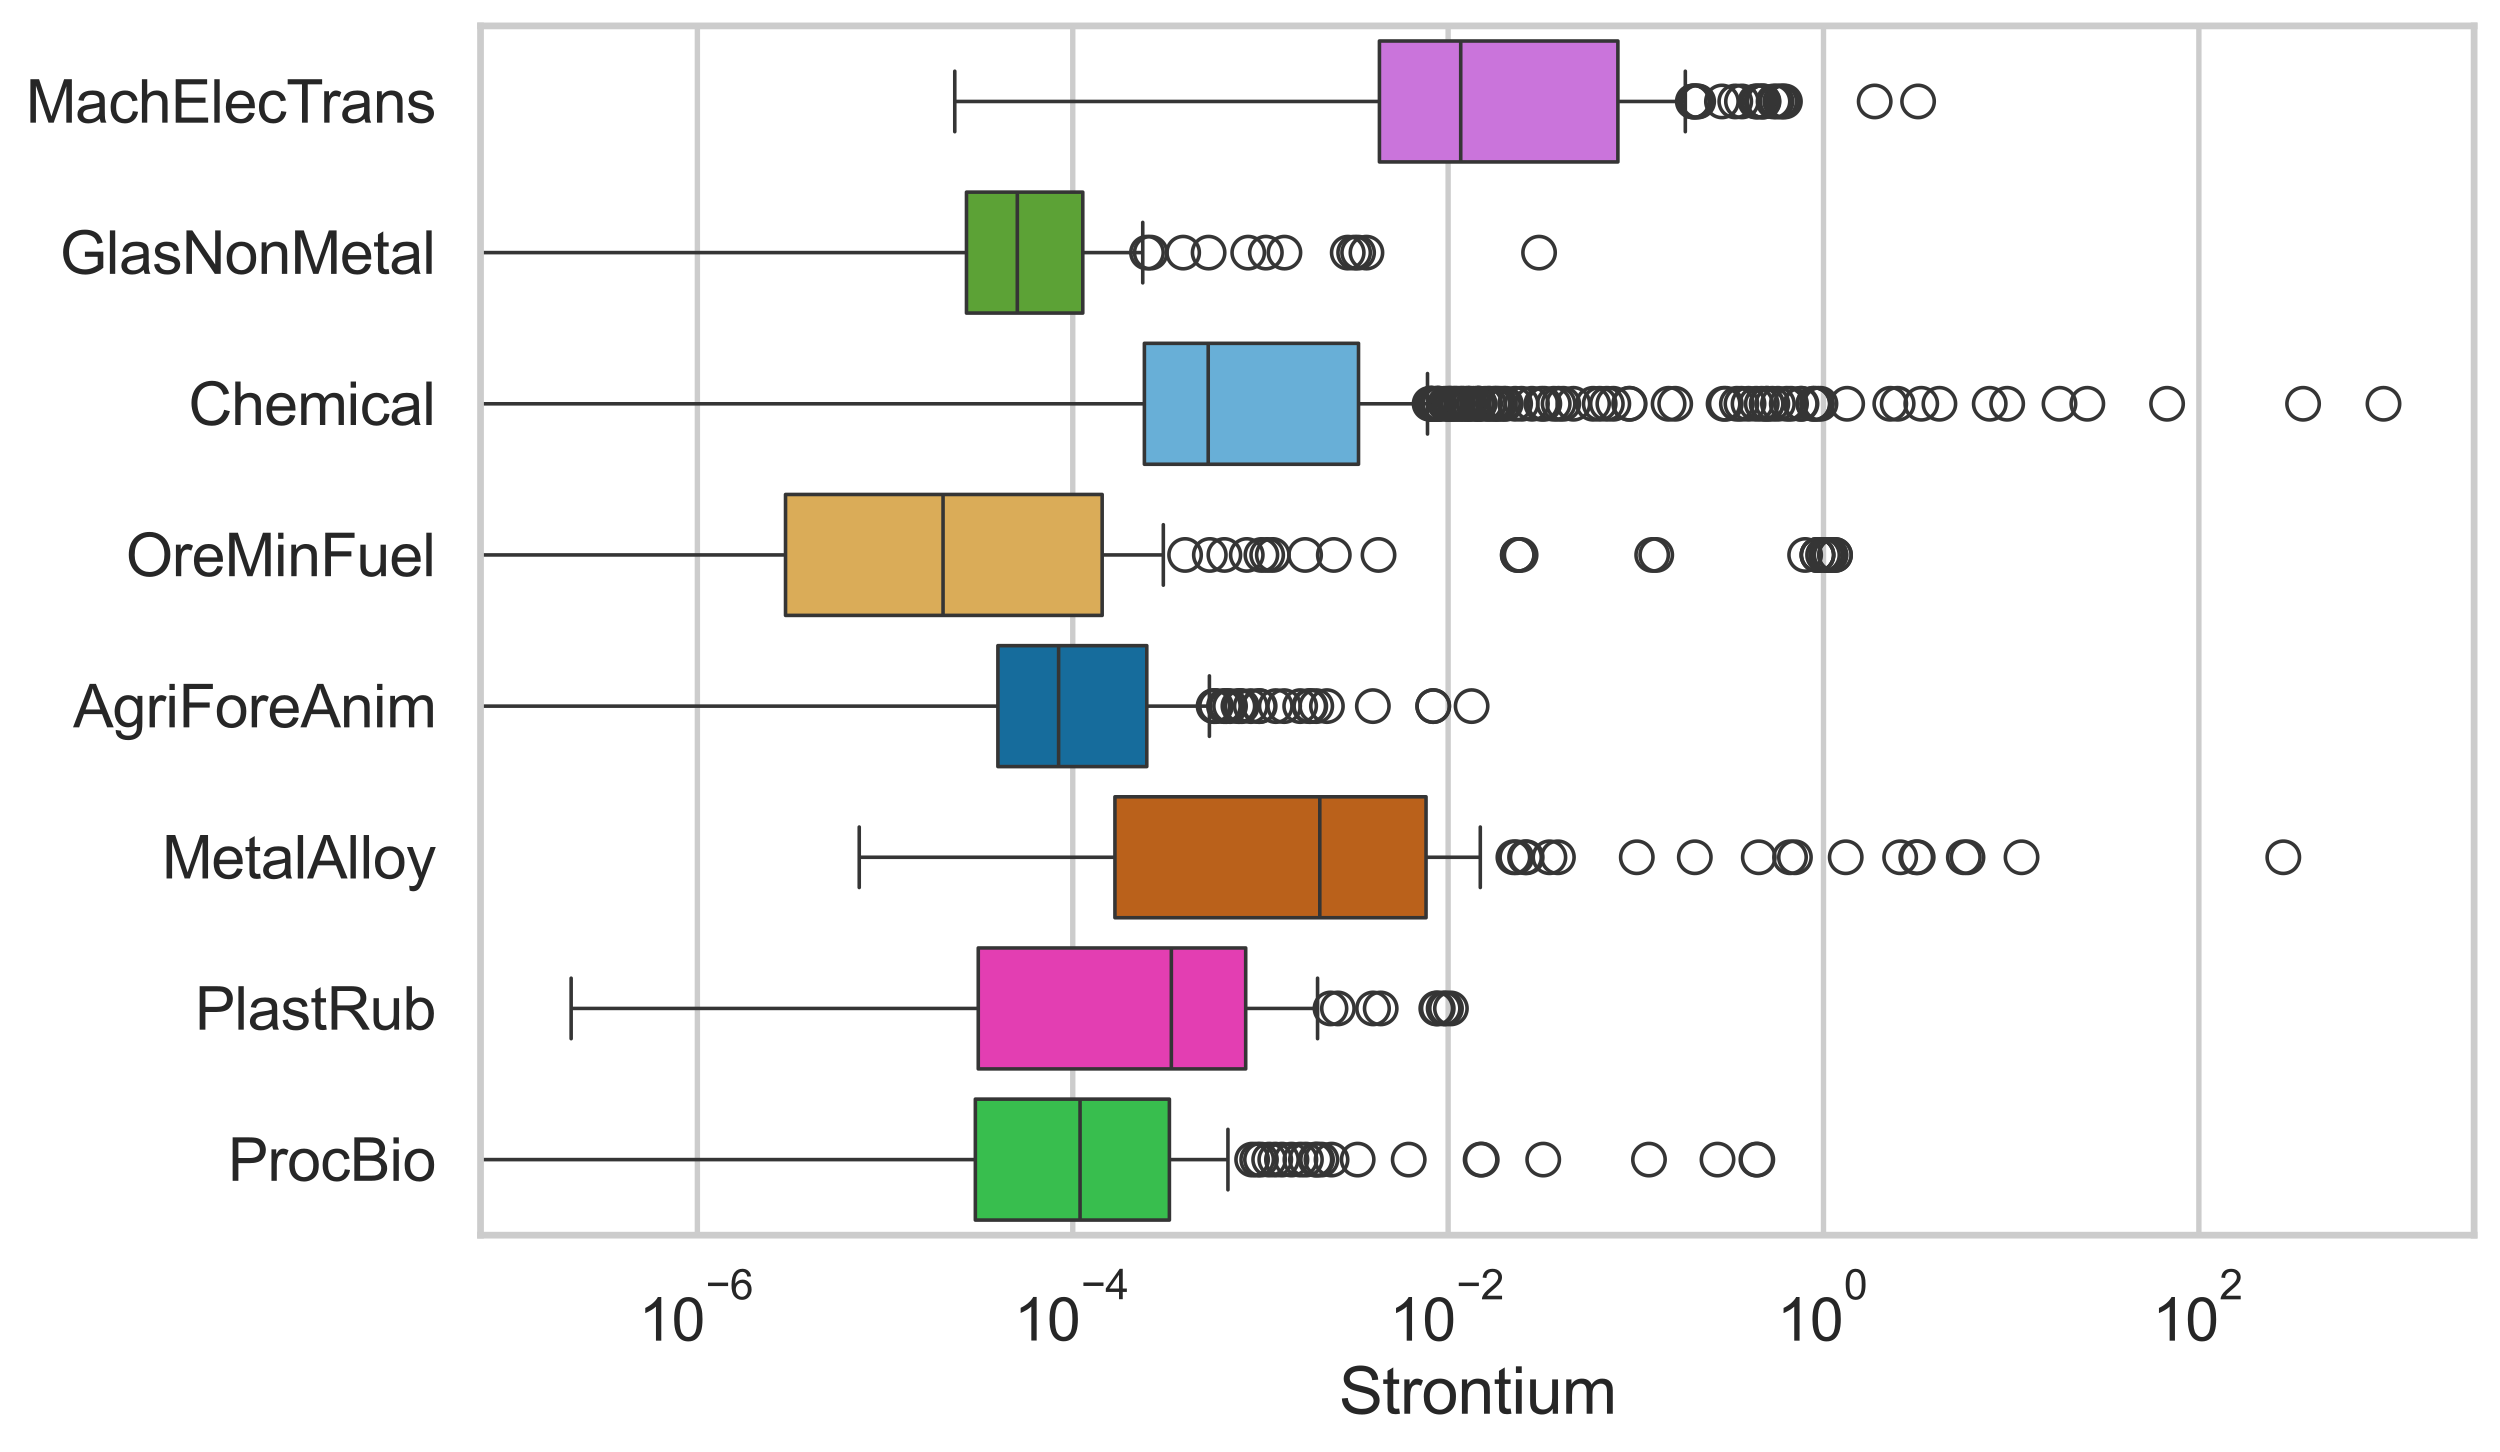 <?xml version="1.0" encoding="utf-8" standalone="no"?>
<!DOCTYPE svg PUBLIC "-//W3C//DTD SVG 1.1//EN"
  "http://www.w3.org/Graphics/SVG/1.1/DTD/svg11.dtd">
<svg xmlns:xlink="http://www.w3.org/1999/xlink" width="695.577pt" height="404.121pt" viewBox="0 0 695.577 404.121" xmlns="http://www.w3.org/2000/svg" version="1.1">
 <defs>
  <style type="text/css">*{stroke-linejoin: round; stroke-linecap: butt}</style>
 </defs>
 <g id="figure_1">
  <g id="patch_1">
   <path d="M 0 404.121 
L 695.577 404.121 
L 695.577 0 
L 0 0 
z
" style="fill: #ffffff"/>
  </g>
  <g id="axes_1">
   <g id="patch_2">
    <path d="M 133.697 343.665 
L 688.377 343.665 
L 688.377 7.2 
L 133.697 7.2 
z
" style="fill: #ffffff"/>
   </g>
   <g id="matplotlib.axis_1">
    <g id="xtick_1">
     <g id="line2d_1">
      <path d="M 194.031 343.665 
L 194.031 7.2 
" clip-path="url(#pd90ff9c5ee)" style="fill: none; stroke: #cccccc; stroke-width: 1.5; stroke-linecap: round"/>
     </g>
     <g id="text_1">
      <!-- $\mathdefault{10^{-6}}$ -->
      <g style="fill: #262626" transform="translate(177.696 373.18) scale(0.165 -0.165)">
       <defs>
        <path id="ArialMT-31" d="M 2384 0 
L 1822 0 
L 1822 3584 
Q 1619 3391 1289 3197 
Q 959 3003 697 2906 
L 697 3450 
Q 1169 3672 1522 3987 
Q 1875 4303 2022 4600 
L 2384 4600 
L 2384 0 
z
" transform="scale(0.016)"/>
        <path id="ArialMT-30" d="M 266 2259 
Q 266 3072 433 3567 
Q 600 4063 929 4331 
Q 1259 4600 1759 4600 
Q 2128 4600 2406 4451 
Q 2684 4303 2865 4023 
Q 3047 3744 3150 3342 
Q 3253 2941 3253 2259 
Q 3253 1453 3087 958 
Q 2922 463 2592 192 
Q 2263 -78 1759 -78 
Q 1097 -78 719 397 
Q 266 969 266 2259 
z
M 844 2259 
Q 844 1131 1108 757 
Q 1372 384 1759 384 
Q 2147 384 2411 759 
Q 2675 1134 2675 2259 
Q 2675 3391 2411 3762 
Q 2147 4134 1753 4134 
Q 1366 4134 1134 3806 
Q 844 3388 844 2259 
z
" transform="scale(0.016)"/>
        <path id="ArialMT-2212" d="M 3381 1997 
L 356 1997 
L 356 2522 
L 3381 2522 
L 3381 1997 
z
" transform="scale(0.016)"/>
        <path id="ArialMT-36" d="M 3184 3459 
L 2625 3416 
Q 2550 3747 2413 3897 
Q 2184 4138 1850 4138 
Q 1581 4138 1378 3988 
Q 1113 3794 959 3422 
Q 806 3050 800 2363 
Q 1003 2672 1297 2822 
Q 1591 2972 1913 2972 
Q 2475 2972 2870 2558 
Q 3266 2144 3266 1488 
Q 3266 1056 3080 686 
Q 2894 316 2569 119 
Q 2244 -78 1831 -78 
Q 1128 -78 684 439 
Q 241 956 241 2144 
Q 241 3472 731 4075 
Q 1159 4600 1884 4600 
Q 2425 4600 2770 4297 
Q 3116 3994 3184 3459 
z
M 888 1484 
Q 888 1194 1011 928 
Q 1134 663 1356 523 
Q 1578 384 1822 384 
Q 2178 384 2434 671 
Q 2691 959 2691 1453 
Q 2691 1928 2437 2201 
Q 2184 2475 1800 2475 
Q 1419 2475 1153 2201 
Q 888 1928 888 1484 
z
" transform="scale(0.016)"/>
       </defs>
       <use xlink:href="#ArialMT-31" transform="translate(0 0.994)"/>
       <use xlink:href="#ArialMT-30" transform="translate(55.615 0.994)"/>
       <use xlink:href="#ArialMT-2212" transform="translate(112.973 70.688) scale(0.7)"/>
       <use xlink:href="#ArialMT-36" transform="translate(153.852 70.688) scale(0.7)"/>
      </g>
     </g>
    </g>
    <g id="xtick_2">
     <g id="line2d_2">
      <path d="M 298.472 343.665 
L 298.472 7.2 
" clip-path="url(#pd90ff9c5ee)" style="fill: none; stroke: #cccccc; stroke-width: 1.5; stroke-linecap: round"/>
     </g>
     <g id="text_2">
      <!-- $\mathdefault{10^{-4}}$ -->
      <g style="fill: #262626" transform="translate(282.137 373.015) scale(0.165 -0.165)">
       <defs>
        <path id="ArialMT-34" d="M 2069 0 
L 2069 1097 
L 81 1097 
L 81 1613 
L 2172 4581 
L 2631 4581 
L 2631 1613 
L 3250 1613 
L 3250 1097 
L 2631 1097 
L 2631 0 
L 2069 0 
z
M 2069 1613 
L 2069 3678 
L 634 1613 
L 2069 1613 
z
" transform="scale(0.016)"/>
       </defs>
       <use xlink:href="#ArialMT-31" transform="translate(0 0.202)"/>
       <use xlink:href="#ArialMT-30" transform="translate(55.615 0.202)"/>
       <use xlink:href="#ArialMT-2212" transform="translate(112.973 69.895) scale(0.7)"/>
       <use xlink:href="#ArialMT-34" transform="translate(153.852 69.895) scale(0.7)"/>
      </g>
     </g>
    </g>
    <g id="xtick_3">
     <g id="line2d_3">
      <path d="M 402.914 343.665 
L 402.914 7.2 
" clip-path="url(#pd90ff9c5ee)" style="fill: none; stroke: #cccccc; stroke-width: 1.5; stroke-linecap: round"/>
     </g>
     <g id="text_3">
      <!-- $\mathdefault{10^{-2}}$ -->
      <g style="fill: #262626" transform="translate(386.579 373.18) scale(0.165 -0.165)">
       <defs>
        <path id="ArialMT-32" d="M 3222 541 
L 3222 0 
L 194 0 
Q 188 203 259 391 
Q 375 700 629 1000 
Q 884 1300 1366 1694 
Q 2113 2306 2375 2664 
Q 2638 3022 2638 3341 
Q 2638 3675 2398 3904 
Q 2159 4134 1775 4134 
Q 1369 4134 1125 3890 
Q 881 3647 878 3216 
L 300 3275 
Q 359 3922 746 4261 
Q 1134 4600 1788 4600 
Q 2447 4600 2831 4234 
Q 3216 3869 3216 3328 
Q 3216 3053 3103 2787 
Q 2991 2522 2730 2228 
Q 2469 1934 1863 1422 
Q 1356 997 1212 845 
Q 1069 694 975 541 
L 3222 541 
z
" transform="scale(0.016)"/>
       </defs>
       <use xlink:href="#ArialMT-31" transform="translate(0 0.994)"/>
       <use xlink:href="#ArialMT-30" transform="translate(55.615 0.994)"/>
       <use xlink:href="#ArialMT-2212" transform="translate(112.973 70.688) scale(0.7)"/>
       <use xlink:href="#ArialMT-32" transform="translate(153.852 70.688) scale(0.7)"/>
      </g>
     </g>
    </g>
    <g id="xtick_4">
     <g id="line2d_4">
      <path d="M 507.355 343.665 
L 507.355 7.2 
" clip-path="url(#pd90ff9c5ee)" style="fill: none; stroke: #cccccc; stroke-width: 1.5; stroke-linecap: round"/>
     </g>
     <g id="text_4">
      <!-- $\mathdefault{10^{0}}$ -->
      <g style="fill: #262626" transform="translate(494.402 373.18) scale(0.165 -0.165)">
       <use xlink:href="#ArialMT-31" transform="translate(0 0.994)"/>
       <use xlink:href="#ArialMT-30" transform="translate(55.615 0.994)"/>
       <use xlink:href="#ArialMT-30" transform="translate(112.973 70.688) scale(0.7)"/>
      </g>
     </g>
    </g>
    <g id="xtick_5">
     <g id="line2d_5">
      <path d="M 611.796 343.665 
L 611.796 7.2 
" clip-path="url(#pd90ff9c5ee)" style="fill: none; stroke: #cccccc; stroke-width: 1.5; stroke-linecap: round"/>
     </g>
     <g id="text_5">
      <!-- $\mathdefault{10^{2}}$ -->
      <g style="fill: #262626" transform="translate(598.844 373.18) scale(0.165 -0.165)">
       <use xlink:href="#ArialMT-31" transform="translate(0 0.994)"/>
       <use xlink:href="#ArialMT-30" transform="translate(55.615 0.994)"/>
       <use xlink:href="#ArialMT-32" transform="translate(112.973 70.688) scale(0.7)"/>
      </g>
     </g>
    </g>
    <g id="text_6">
     <!-- Strontium -->
     <g style="fill: #262626" transform="translate(372.525 393.344) scale(0.18 -0.18)">
      <defs>
       <path id="ArialMT-53" d="M 288 1472 
L 859 1522 
Q 900 1178 1048 958 
Q 1197 738 1509 602 
Q 1822 466 2213 466 
Q 2559 466 2825 569 
Q 3091 672 3220 851 
Q 3350 1031 3350 1244 
Q 3350 1459 3225 1620 
Q 3100 1781 2813 1891 
Q 2628 1963 1997 2114 
Q 1366 2266 1113 2400 
Q 784 2572 623 2826 
Q 463 3081 463 3397 
Q 463 3744 659 4045 
Q 856 4347 1234 4503 
Q 1613 4659 2075 4659 
Q 2584 4659 2973 4495 
Q 3363 4331 3572 4012 
Q 3781 3694 3797 3291 
L 3216 3247 
Q 3169 3681 2898 3903 
Q 2628 4125 2100 4125 
Q 1550 4125 1298 3923 
Q 1047 3722 1047 3438 
Q 1047 3191 1225 3031 
Q 1400 2872 2139 2705 
Q 2878 2538 3153 2413 
Q 3553 2228 3743 1945 
Q 3934 1663 3934 1294 
Q 3934 928 3725 604 
Q 3516 281 3123 101 
Q 2731 -78 2241 -78 
Q 1619 -78 1198 103 
Q 778 284 539 648 
Q 300 1013 288 1472 
z
" transform="scale(0.016)"/>
       <path id="ArialMT-74" d="M 1650 503 
L 1731 6 
Q 1494 -44 1306 -44 
Q 1000 -44 831 53 
Q 663 150 594 308 
Q 525 466 525 972 
L 525 2881 
L 113 2881 
L 113 3319 
L 525 3319 
L 525 4141 
L 1084 4478 
L 1084 3319 
L 1650 3319 
L 1650 2881 
L 1084 2881 
L 1084 941 
Q 1084 700 1114 631 
Q 1144 563 1211 522 
Q 1278 481 1403 481 
Q 1497 481 1650 503 
z
" transform="scale(0.016)"/>
       <path id="ArialMT-72" d="M 416 0 
L 416 3319 
L 922 3319 
L 922 2816 
Q 1116 3169 1280 3281 
Q 1444 3394 1641 3394 
Q 1925 3394 2219 3213 
L 2025 2691 
Q 1819 2813 1613 2813 
Q 1428 2813 1281 2702 
Q 1134 2591 1072 2394 
Q 978 2094 978 1738 
L 978 0 
L 416 0 
z
" transform="scale(0.016)"/>
       <path id="ArialMT-6f" d="M 213 1659 
Q 213 2581 725 3025 
Q 1153 3394 1769 3394 
Q 2453 3394 2887 2945 
Q 3322 2497 3322 1706 
Q 3322 1066 3130 698 
Q 2938 331 2570 128 
Q 2203 -75 1769 -75 
Q 1072 -75 642 372 
Q 213 819 213 1659 
z
M 791 1659 
Q 791 1022 1069 705 
Q 1347 388 1769 388 
Q 2188 388 2466 706 
Q 2744 1025 2744 1678 
Q 2744 2294 2464 2611 
Q 2184 2928 1769 2928 
Q 1347 2928 1069 2612 
Q 791 2297 791 1659 
z
" transform="scale(0.016)"/>
       <path id="ArialMT-6e" d="M 422 0 
L 422 3319 
L 928 3319 
L 928 2847 
Q 1294 3394 1984 3394 
Q 2284 3394 2536 3286 
Q 2788 3178 2913 3003 
Q 3038 2828 3088 2588 
Q 3119 2431 3119 2041 
L 3119 0 
L 2556 0 
L 2556 2019 
Q 2556 2363 2490 2533 
Q 2425 2703 2258 2804 
Q 2091 2906 1866 2906 
Q 1506 2906 1245 2678 
Q 984 2450 984 1813 
L 984 0 
L 422 0 
z
" transform="scale(0.016)"/>
       <path id="ArialMT-69" d="M 425 3934 
L 425 4581 
L 988 4581 
L 988 3934 
L 425 3934 
z
M 425 0 
L 425 3319 
L 988 3319 
L 988 0 
L 425 0 
z
" transform="scale(0.016)"/>
       <path id="ArialMT-75" d="M 2597 0 
L 2597 488 
Q 2209 -75 1544 -75 
Q 1250 -75 995 37 
Q 741 150 617 320 
Q 494 491 444 738 
Q 409 903 409 1263 
L 409 3319 
L 972 3319 
L 972 1478 
Q 972 1038 1006 884 
Q 1059 663 1231 536 
Q 1403 409 1656 409 
Q 1909 409 2131 539 
Q 2353 669 2445 892 
Q 2538 1116 2538 1541 
L 2538 3319 
L 3100 3319 
L 3100 0 
L 2597 0 
z
" transform="scale(0.016)"/>
       <path id="ArialMT-6d" d="M 422 0 
L 422 3319 
L 925 3319 
L 925 2853 
Q 1081 3097 1340 3245 
Q 1600 3394 1931 3394 
Q 2300 3394 2536 3241 
Q 2772 3088 2869 2813 
Q 3263 3394 3894 3394 
Q 4388 3394 4653 3120 
Q 4919 2847 4919 2278 
L 4919 0 
L 4359 0 
L 4359 2091 
Q 4359 2428 4304 2576 
Q 4250 2725 4106 2815 
Q 3963 2906 3769 2906 
Q 3419 2906 3187 2673 
Q 2956 2441 2956 1928 
L 2956 0 
L 2394 0 
L 2394 2156 
Q 2394 2531 2256 2718 
Q 2119 2906 1806 2906 
Q 1569 2906 1367 2781 
Q 1166 2656 1075 2415 
Q 984 2175 984 1722 
L 984 0 
L 422 0 
z
" transform="scale(0.016)"/>
      </defs>
      <use xlink:href="#ArialMT-53"/>
      <use xlink:href="#ArialMT-74" transform="translate(66.699 0)"/>
      <use xlink:href="#ArialMT-72" transform="translate(94.482 0)"/>
      <use xlink:href="#ArialMT-6f" transform="translate(127.783 0)"/>
      <use xlink:href="#ArialMT-6e" transform="translate(183.398 0)"/>
      <use xlink:href="#ArialMT-74" transform="translate(239.014 0)"/>
      <use xlink:href="#ArialMT-69" transform="translate(266.797 0)"/>
      <use xlink:href="#ArialMT-75" transform="translate(289.014 0)"/>
      <use xlink:href="#ArialMT-6d" transform="translate(344.629 0)"/>
     </g>
    </g>
   </g>
   <g id="matplotlib.axis_2">
    <g id="ytick_1">
     <g id="text_7">
      <!-- MachElecTrans -->
      <g style="fill: #262626" transform="translate(7.2 34.134) scale(0.165 -0.165)">
       <defs>
        <path id="ArialMT-4d" d="M 475 0 
L 475 4581 
L 1388 4581 
L 2472 1338 
Q 2622 884 2691 659 
Q 2769 909 2934 1394 
L 4031 4581 
L 4847 4581 
L 4847 0 
L 4263 0 
L 4263 3834 
L 2931 0 
L 2384 0 
L 1059 3900 
L 1059 0 
L 475 0 
z
" transform="scale(0.016)"/>
        <path id="ArialMT-61" d="M 2588 409 
Q 2275 144 1986 34 
Q 1697 -75 1366 -75 
Q 819 -75 525 192 
Q 231 459 231 875 
Q 231 1119 342 1320 
Q 453 1522 633 1644 
Q 813 1766 1038 1828 
Q 1203 1872 1538 1913 
Q 2219 1994 2541 2106 
Q 2544 2222 2544 2253 
Q 2544 2597 2384 2738 
Q 2169 2928 1744 2928 
Q 1347 2928 1158 2789 
Q 969 2650 878 2297 
L 328 2372 
Q 403 2725 575 2942 
Q 747 3159 1072 3276 
Q 1397 3394 1825 3394 
Q 2250 3394 2515 3294 
Q 2781 3194 2906 3042 
Q 3031 2891 3081 2659 
Q 3109 2516 3109 2141 
L 3109 1391 
Q 3109 606 3145 398 
Q 3181 191 3288 0 
L 2700 0 
Q 2613 175 2588 409 
z
M 2541 1666 
Q 2234 1541 1622 1453 
Q 1275 1403 1131 1340 
Q 988 1278 909 1158 
Q 831 1038 831 891 
Q 831 666 1001 516 
Q 1172 366 1500 366 
Q 1825 366 2078 508 
Q 2331 650 2450 897 
Q 2541 1088 2541 1459 
L 2541 1666 
z
" transform="scale(0.016)"/>
        <path id="ArialMT-63" d="M 2588 1216 
L 3141 1144 
Q 3050 572 2676 248 
Q 2303 -75 1759 -75 
Q 1078 -75 664 370 
Q 250 816 250 1647 
Q 250 2184 428 2587 
Q 606 2991 970 3192 
Q 1334 3394 1763 3394 
Q 2303 3394 2647 3120 
Q 2991 2847 3088 2344 
L 2541 2259 
Q 2463 2594 2264 2762 
Q 2066 2931 1784 2931 
Q 1359 2931 1093 2626 
Q 828 2322 828 1663 
Q 828 994 1084 691 
Q 1341 388 1753 388 
Q 2084 388 2306 591 
Q 2528 794 2588 1216 
z
" transform="scale(0.016)"/>
        <path id="ArialMT-68" d="M 422 0 
L 422 4581 
L 984 4581 
L 984 2938 
Q 1378 3394 1978 3394 
Q 2347 3394 2619 3248 
Q 2891 3103 3008 2847 
Q 3125 2591 3125 2103 
L 3125 0 
L 2563 0 
L 2563 2103 
Q 2563 2525 2380 2717 
Q 2197 2909 1863 2909 
Q 1613 2909 1392 2779 
Q 1172 2650 1078 2428 
Q 984 2206 984 1816 
L 984 0 
L 422 0 
z
" transform="scale(0.016)"/>
        <path id="ArialMT-45" d="M 506 0 
L 506 4581 
L 3819 4581 
L 3819 4041 
L 1113 4041 
L 1113 2638 
L 3647 2638 
L 3647 2100 
L 1113 2100 
L 1113 541 
L 3925 541 
L 3925 0 
L 506 0 
z
" transform="scale(0.016)"/>
        <path id="ArialMT-6c" d="M 409 0 
L 409 4581 
L 972 4581 
L 972 0 
L 409 0 
z
" transform="scale(0.016)"/>
        <path id="ArialMT-65" d="M 2694 1069 
L 3275 997 
Q 3138 488 2766 206 
Q 2394 -75 1816 -75 
Q 1088 -75 661 373 
Q 234 822 234 1631 
Q 234 2469 665 2931 
Q 1097 3394 1784 3394 
Q 2450 3394 2872 2941 
Q 3294 2488 3294 1666 
Q 3294 1616 3291 1516 
L 816 1516 
Q 847 969 1125 678 
Q 1403 388 1819 388 
Q 2128 388 2347 550 
Q 2566 713 2694 1069 
z
M 847 1978 
L 2700 1978 
Q 2663 2397 2488 2606 
Q 2219 2931 1791 2931 
Q 1403 2931 1139 2672 
Q 875 2413 847 1978 
z
" transform="scale(0.016)"/>
        <path id="ArialMT-54" d="M 1659 0 
L 1659 4041 
L 150 4041 
L 150 4581 
L 3781 4581 
L 3781 4041 
L 2266 4041 
L 2266 0 
L 1659 0 
z
" transform="scale(0.016)"/>
        <path id="ArialMT-73" d="M 197 991 
L 753 1078 
Q 800 744 1014 566 
Q 1228 388 1613 388 
Q 2000 388 2187 545 
Q 2375 703 2375 916 
Q 2375 1106 2209 1216 
Q 2094 1291 1634 1406 
Q 1016 1563 777 1677 
Q 538 1791 414 1992 
Q 291 2194 291 2438 
Q 291 2659 392 2848 
Q 494 3038 669 3163 
Q 800 3259 1026 3326 
Q 1253 3394 1513 3394 
Q 1903 3394 2198 3281 
Q 2494 3169 2634 2976 
Q 2775 2784 2828 2463 
L 2278 2388 
Q 2241 2644 2061 2787 
Q 1881 2931 1553 2931 
Q 1166 2931 1000 2803 
Q 834 2675 834 2503 
Q 834 2394 903 2306 
Q 972 2216 1119 2156 
Q 1203 2125 1616 2013 
Q 2213 1853 2448 1751 
Q 2684 1650 2818 1456 
Q 2953 1263 2953 975 
Q 2953 694 2789 445 
Q 2625 197 2315 61 
Q 2006 -75 1616 -75 
Q 969 -75 630 194 
Q 291 463 197 991 
z
" transform="scale(0.016)"/>
       </defs>
       <use xlink:href="#ArialMT-4d"/>
       <use xlink:href="#ArialMT-61" transform="translate(83.301 0)"/>
       <use xlink:href="#ArialMT-63" transform="translate(138.916 0)"/>
       <use xlink:href="#ArialMT-68" transform="translate(188.916 0)"/>
       <use xlink:href="#ArialMT-45" transform="translate(244.531 0)"/>
       <use xlink:href="#ArialMT-6c" transform="translate(311.23 0)"/>
       <use xlink:href="#ArialMT-65" transform="translate(333.447 0)"/>
       <use xlink:href="#ArialMT-63" transform="translate(389.062 0)"/>
       <use xlink:href="#ArialMT-54" transform="translate(439.062 0)"/>
       <use xlink:href="#ArialMT-72" transform="translate(496.396 0)"/>
       <use xlink:href="#ArialMT-61" transform="translate(529.697 0)"/>
       <use xlink:href="#ArialMT-6e" transform="translate(585.312 0)"/>
       <use xlink:href="#ArialMT-73" transform="translate(640.928 0)"/>
      </g>
     </g>
    </g>
    <g id="ytick_2">
     <g id="text_8">
      <!-- GlasNonMetal -->
      <g style="fill: #262626" transform="translate(16.659 76.192) scale(0.165 -0.165)">
       <defs>
        <path id="ArialMT-47" d="M 2638 1797 
L 2638 2334 
L 4578 2338 
L 4578 638 
Q 4131 281 3656 101 
Q 3181 -78 2681 -78 
Q 2006 -78 1454 211 
Q 903 500 622 1047 
Q 341 1594 341 2269 
Q 341 2938 620 3517 
Q 900 4097 1425 4378 
Q 1950 4659 2634 4659 
Q 3131 4659 3532 4498 
Q 3934 4338 4162 4050 
Q 4391 3763 4509 3300 
L 3963 3150 
Q 3859 3500 3706 3700 
Q 3553 3900 3268 4020 
Q 2984 4141 2638 4141 
Q 2222 4141 1919 4014 
Q 1616 3888 1430 3681 
Q 1244 3475 1141 3228 
Q 966 2803 966 2306 
Q 966 1694 1177 1281 
Q 1388 869 1791 669 
Q 2194 469 2647 469 
Q 3041 469 3416 620 
Q 3791 772 3984 944 
L 3984 1797 
L 2638 1797 
z
" transform="scale(0.016)"/>
        <path id="ArialMT-4e" d="M 488 0 
L 488 4581 
L 1109 4581 
L 3516 984 
L 3516 4581 
L 4097 4581 
L 4097 0 
L 3475 0 
L 1069 3600 
L 1069 0 
L 488 0 
z
" transform="scale(0.016)"/>
       </defs>
       <use xlink:href="#ArialMT-47"/>
       <use xlink:href="#ArialMT-6c" transform="translate(77.783 0)"/>
       <use xlink:href="#ArialMT-61" transform="translate(100 0)"/>
       <use xlink:href="#ArialMT-73" transform="translate(155.615 0)"/>
       <use xlink:href="#ArialMT-4e" transform="translate(205.615 0)"/>
       <use xlink:href="#ArialMT-6f" transform="translate(277.832 0)"/>
       <use xlink:href="#ArialMT-6e" transform="translate(333.447 0)"/>
       <use xlink:href="#ArialMT-4d" transform="translate(389.062 0)"/>
       <use xlink:href="#ArialMT-65" transform="translate(472.363 0)"/>
       <use xlink:href="#ArialMT-74" transform="translate(527.979 0)"/>
       <use xlink:href="#ArialMT-61" transform="translate(555.762 0)"/>
       <use xlink:href="#ArialMT-6c" transform="translate(611.377 0)"/>
      </g>
     </g>
    </g>
    <g id="ytick_3">
     <g id="text_9">
      <!-- Chemical -->
      <g style="fill: #262626" transform="translate(52.428 118.25) scale(0.165 -0.165)">
       <defs>
        <path id="ArialMT-43" d="M 3763 1606 
L 4369 1453 
Q 4178 706 3683 314 
Q 3188 -78 2472 -78 
Q 1731 -78 1267 223 
Q 803 525 561 1097 
Q 319 1669 319 2325 
Q 319 3041 592 3573 
Q 866 4106 1370 4382 
Q 1875 4659 2481 4659 
Q 3169 4659 3637 4309 
Q 4106 3959 4291 3325 
L 3694 3184 
Q 3534 3684 3231 3912 
Q 2928 4141 2469 4141 
Q 1941 4141 1586 3887 
Q 1231 3634 1087 3207 
Q 944 2781 944 2328 
Q 944 1744 1114 1308 
Q 1284 872 1643 656 
Q 2003 441 2422 441 
Q 2931 441 3284 734 
Q 3638 1028 3763 1606 
z
" transform="scale(0.016)"/>
       </defs>
       <use xlink:href="#ArialMT-43"/>
       <use xlink:href="#ArialMT-68" transform="translate(72.217 0)"/>
       <use xlink:href="#ArialMT-65" transform="translate(127.832 0)"/>
       <use xlink:href="#ArialMT-6d" transform="translate(183.447 0)"/>
       <use xlink:href="#ArialMT-69" transform="translate(266.748 0)"/>
       <use xlink:href="#ArialMT-63" transform="translate(288.965 0)"/>
       <use xlink:href="#ArialMT-61" transform="translate(338.965 0)"/>
       <use xlink:href="#ArialMT-6c" transform="translate(394.58 0)"/>
      </g>
     </g>
    </g>
    <g id="ytick_4">
     <g id="text_10">
      <!-- OreMinFuel -->
      <g style="fill: #262626" transform="translate(35.013 160.308) scale(0.165 -0.165)">
       <defs>
        <path id="ArialMT-4f" d="M 309 2231 
Q 309 3372 921 4017 
Q 1534 4663 2503 4663 
Q 3138 4663 3647 4359 
Q 4156 4056 4423 3514 
Q 4691 2972 4691 2284 
Q 4691 1588 4409 1038 
Q 4128 488 3612 205 
Q 3097 -78 2500 -78 
Q 1853 -78 1343 234 
Q 834 547 571 1087 
Q 309 1628 309 2231 
z
M 934 2222 
Q 934 1394 1379 917 
Q 1825 441 2497 441 
Q 3181 441 3623 922 
Q 4066 1403 4066 2288 
Q 4066 2847 3877 3264 
Q 3688 3681 3323 3911 
Q 2959 4141 2506 4141 
Q 1863 4141 1398 3698 
Q 934 3256 934 2222 
z
" transform="scale(0.016)"/>
        <path id="ArialMT-46" d="M 525 0 
L 525 4581 
L 3616 4581 
L 3616 4041 
L 1131 4041 
L 1131 2622 
L 3281 2622 
L 3281 2081 
L 1131 2081 
L 1131 0 
L 525 0 
z
" transform="scale(0.016)"/>
       </defs>
       <use xlink:href="#ArialMT-4f"/>
       <use xlink:href="#ArialMT-72" transform="translate(77.783 0)"/>
       <use xlink:href="#ArialMT-65" transform="translate(111.084 0)"/>
       <use xlink:href="#ArialMT-4d" transform="translate(166.699 0)"/>
       <use xlink:href="#ArialMT-69" transform="translate(250 0)"/>
       <use xlink:href="#ArialMT-6e" transform="translate(272.217 0)"/>
       <use xlink:href="#ArialMT-46" transform="translate(327.832 0)"/>
       <use xlink:href="#ArialMT-75" transform="translate(388.916 0)"/>
       <use xlink:href="#ArialMT-65" transform="translate(444.531 0)"/>
       <use xlink:href="#ArialMT-6c" transform="translate(500.146 0)"/>
      </g>
     </g>
    </g>
    <g id="ytick_5">
     <g id="text_11">
      <!-- AgriForeAnim -->
      <g style="fill: #262626" transform="translate(20.341 202.366) scale(0.165 -0.165)">
       <defs>
        <path id="ArialMT-41" d="M -9 0 
L 1750 4581 
L 2403 4581 
L 4278 0 
L 3588 0 
L 3053 1388 
L 1138 1388 
L 634 0 
L -9 0 
z
M 1313 1881 
L 2866 1881 
L 2388 3150 
Q 2169 3728 2063 4100 
Q 1975 3659 1816 3225 
L 1313 1881 
z
" transform="scale(0.016)"/>
        <path id="ArialMT-67" d="M 319 -275 
L 866 -356 
Q 900 -609 1056 -725 
Q 1266 -881 1628 -881 
Q 2019 -881 2231 -725 
Q 2444 -569 2519 -288 
Q 2563 -116 2559 434 
Q 2191 0 1641 0 
Q 956 0 581 494 
Q 206 988 206 1678 
Q 206 2153 378 2554 
Q 550 2956 876 3175 
Q 1203 3394 1644 3394 
Q 2231 3394 2613 2919 
L 2613 3319 
L 3131 3319 
L 3131 450 
Q 3131 -325 2973 -648 
Q 2816 -972 2473 -1159 
Q 2131 -1347 1631 -1347 
Q 1038 -1347 672 -1080 
Q 306 -813 319 -275 
z
M 784 1719 
Q 784 1066 1043 766 
Q 1303 466 1694 466 
Q 2081 466 2343 764 
Q 2606 1063 2606 1700 
Q 2606 2309 2336 2618 
Q 2066 2928 1684 2928 
Q 1309 2928 1046 2623 
Q 784 2319 784 1719 
z
" transform="scale(0.016)"/>
       </defs>
       <use xlink:href="#ArialMT-41"/>
       <use xlink:href="#ArialMT-67" transform="translate(66.699 0)"/>
       <use xlink:href="#ArialMT-72" transform="translate(122.314 0)"/>
       <use xlink:href="#ArialMT-69" transform="translate(155.615 0)"/>
       <use xlink:href="#ArialMT-46" transform="translate(177.832 0)"/>
       <use xlink:href="#ArialMT-6f" transform="translate(238.916 0)"/>
       <use xlink:href="#ArialMT-72" transform="translate(294.531 0)"/>
       <use xlink:href="#ArialMT-65" transform="translate(327.832 0)"/>
       <use xlink:href="#ArialMT-41" transform="translate(383.447 0)"/>
       <use xlink:href="#ArialMT-6e" transform="translate(450.146 0)"/>
       <use xlink:href="#ArialMT-69" transform="translate(505.762 0)"/>
       <use xlink:href="#ArialMT-6d" transform="translate(527.979 0)"/>
      </g>
     </g>
    </g>
    <g id="ytick_6">
     <g id="text_12">
      <!-- MetalAlloy -->
      <g style="fill: #262626" transform="translate(45.088 244.425) scale(0.165 -0.165)">
       <defs>
        <path id="ArialMT-79" d="M 397 -1278 
L 334 -750 
Q 519 -800 656 -800 
Q 844 -800 956 -737 
Q 1069 -675 1141 -563 
Q 1194 -478 1313 -144 
Q 1328 -97 1363 -6 
L 103 3319 
L 709 3319 
L 1400 1397 
Q 1534 1031 1641 628 
Q 1738 1016 1872 1384 
L 2581 3319 
L 3144 3319 
L 1881 -56 
Q 1678 -603 1566 -809 
Q 1416 -1088 1222 -1217 
Q 1028 -1347 759 -1347 
Q 597 -1347 397 -1278 
z
" transform="scale(0.016)"/>
       </defs>
       <use xlink:href="#ArialMT-4d"/>
       <use xlink:href="#ArialMT-65" transform="translate(83.301 0)"/>
       <use xlink:href="#ArialMT-74" transform="translate(138.916 0)"/>
       <use xlink:href="#ArialMT-61" transform="translate(166.699 0)"/>
       <use xlink:href="#ArialMT-6c" transform="translate(222.314 0)"/>
       <use xlink:href="#ArialMT-41" transform="translate(244.531 0)"/>
       <use xlink:href="#ArialMT-6c" transform="translate(311.23 0)"/>
       <use xlink:href="#ArialMT-6c" transform="translate(333.447 0)"/>
       <use xlink:href="#ArialMT-6f" transform="translate(355.664 0)"/>
       <use xlink:href="#ArialMT-79" transform="translate(411.279 0)"/>
      </g>
     </g>
    </g>
    <g id="ytick_7">
     <g id="text_13">
      <!-- PlastRub -->
      <g style="fill: #262626" transform="translate(54.248 286.483) scale(0.165 -0.165)">
       <defs>
        <path id="ArialMT-50" d="M 494 0 
L 494 4581 
L 2222 4581 
Q 2678 4581 2919 4538 
Q 3256 4481 3484 4323 
Q 3713 4166 3852 3881 
Q 3991 3597 3991 3256 
Q 3991 2672 3619 2267 
Q 3247 1863 2275 1863 
L 1100 1863 
L 1100 0 
L 494 0 
z
M 1100 2403 
L 2284 2403 
Q 2872 2403 3119 2622 
Q 3366 2841 3366 3238 
Q 3366 3525 3220 3729 
Q 3075 3934 2838 4000 
Q 2684 4041 2272 4041 
L 1100 4041 
L 1100 2403 
z
" transform="scale(0.016)"/>
        <path id="ArialMT-52" d="M 503 0 
L 503 4581 
L 2534 4581 
Q 3147 4581 3465 4457 
Q 3784 4334 3975 4021 
Q 4166 3709 4166 3331 
Q 4166 2844 3850 2509 
Q 3534 2175 2875 2084 
Q 3116 1969 3241 1856 
Q 3506 1613 3744 1247 
L 4541 0 
L 3778 0 
L 3172 953 
Q 2906 1366 2734 1584 
Q 2563 1803 2427 1890 
Q 2291 1978 2150 2013 
Q 2047 2034 1813 2034 
L 1109 2034 
L 1109 0 
L 503 0 
z
M 1109 2559 
L 2413 2559 
Q 2828 2559 3062 2645 
Q 3297 2731 3419 2920 
Q 3541 3109 3541 3331 
Q 3541 3656 3305 3865 
Q 3069 4075 2559 4075 
L 1109 4075 
L 1109 2559 
z
" transform="scale(0.016)"/>
        <path id="ArialMT-62" d="M 941 0 
L 419 0 
L 419 4581 
L 981 4581 
L 981 2947 
Q 1338 3394 1891 3394 
Q 2197 3394 2470 3270 
Q 2744 3147 2920 2923 
Q 3097 2700 3197 2384 
Q 3297 2069 3297 1709 
Q 3297 856 2875 390 
Q 2453 -75 1863 -75 
Q 1275 -75 941 416 
L 941 0 
z
M 934 1684 
Q 934 1088 1097 822 
Q 1363 388 1816 388 
Q 2184 388 2453 708 
Q 2722 1028 2722 1663 
Q 2722 2313 2464 2622 
Q 2206 2931 1841 2931 
Q 1472 2931 1203 2611 
Q 934 2291 934 1684 
z
" transform="scale(0.016)"/>
       </defs>
       <use xlink:href="#ArialMT-50"/>
       <use xlink:href="#ArialMT-6c" transform="translate(66.699 0)"/>
       <use xlink:href="#ArialMT-61" transform="translate(88.916 0)"/>
       <use xlink:href="#ArialMT-73" transform="translate(144.531 0)"/>
       <use xlink:href="#ArialMT-74" transform="translate(194.531 0)"/>
       <use xlink:href="#ArialMT-52" transform="translate(222.314 0)"/>
       <use xlink:href="#ArialMT-75" transform="translate(294.531 0)"/>
       <use xlink:href="#ArialMT-62" transform="translate(350.146 0)"/>
      </g>
     </g>
    </g>
    <g id="ytick_8">
     <g id="text_14">
      <!-- ProcBio -->
      <g style="fill: #262626" transform="translate(63.424 328.541) scale(0.165 -0.165)">
       <defs>
        <path id="ArialMT-42" d="M 469 0 
L 469 4581 
L 2188 4581 
Q 2713 4581 3030 4442 
Q 3347 4303 3526 4014 
Q 3706 3725 3706 3409 
Q 3706 3116 3547 2856 
Q 3388 2597 3066 2438 
Q 3481 2316 3704 2022 
Q 3928 1728 3928 1328 
Q 3928 1006 3792 729 
Q 3656 453 3456 303 
Q 3256 153 2954 76 
Q 2653 0 2216 0 
L 469 0 
z
M 1075 2656 
L 2066 2656 
Q 2469 2656 2644 2709 
Q 2875 2778 2992 2937 
Q 3109 3097 3109 3338 
Q 3109 3566 3000 3739 
Q 2891 3913 2687 3977 
Q 2484 4041 1991 4041 
L 1075 4041 
L 1075 2656 
z
M 1075 541 
L 2216 541 
Q 2509 541 2628 563 
Q 2838 600 2978 687 
Q 3119 775 3209 942 
Q 3300 1109 3300 1328 
Q 3300 1584 3169 1773 
Q 3038 1963 2805 2039 
Q 2572 2116 2134 2116 
L 1075 2116 
L 1075 541 
z
" transform="scale(0.016)"/>
       </defs>
       <use xlink:href="#ArialMT-50"/>
       <use xlink:href="#ArialMT-72" transform="translate(66.699 0)"/>
       <use xlink:href="#ArialMT-6f" transform="translate(100 0)"/>
       <use xlink:href="#ArialMT-63" transform="translate(155.615 0)"/>
       <use xlink:href="#ArialMT-42" transform="translate(205.615 0)"/>
       <use xlink:href="#ArialMT-69" transform="translate(272.314 0)"/>
       <use xlink:href="#ArialMT-6f" transform="translate(294.531 0)"/>
      </g>
     </g>
    </g>
   </g>
   <g id="patch_3">
    <path d="M 383.799 11.406 
L 383.799 45.052 
L 450.146 45.052 
L 450.146 11.406 
L 383.799 11.406 
z
" clip-path="url(#pd90ff9c5ee)" style="fill: #ca74db; stroke: #353535; stroke-linejoin: miter"/>
   </g>
   <g id="line2d_6">
    <path d="M 383.799 28.229 
L 265.647 28.229 
" clip-path="url(#pd90ff9c5ee)" style="fill: none; stroke: #353535"/>
   </g>
   <g id="line2d_7">
    <path d="M 450.146 28.229 
L 468.908 28.229 
" clip-path="url(#pd90ff9c5ee)" style="fill: none; stroke: #353535"/>
   </g>
   <g id="line2d_8">
    <path d="M 265.647 19.817 
L 265.647 36.641 
" clip-path="url(#pd90ff9c5ee)" style="fill: none; stroke: #353535; stroke-linecap: round"/>
   </g>
   <g id="line2d_9">
    <path d="M 468.908 19.817 
L 468.908 36.641 
" clip-path="url(#pd90ff9c5ee)" style="fill: none; stroke: #353535; stroke-linecap: round"/>
   </g>
   <g id="line2d_10">
    <defs>
     <path id="m99a11631f3" d="M 0 4.5 
C 1.193 4.5 2.338 4.026 3.182 3.182 
C 4.026 2.338 4.5 1.193 4.5 0 
C 4.5 -1.193 4.026 -2.338 3.182 -3.182 
C 2.338 -4.026 1.193 -4.5 0 -4.5 
C -1.193 -4.5 -2.338 -4.026 -3.182 -3.182 
C -4.026 -2.338 -4.5 -1.193 -4.5 0 
C -4.5 1.193 -4.026 2.338 -3.182 3.182 
C -2.338 4.026 -1.193 4.5 0 4.5 
z
" style="stroke: #353535"/>
    </defs>
    <g clip-path="url(#pd90ff9c5ee)">
     <use xlink:href="#m99a11631f3" x="493.464" y="28.229" style="fill-opacity: 0; stroke: #353535"/>
     <use xlink:href="#m99a11631f3" x="489.306" y="28.229" style="fill-opacity: 0; stroke: #353535"/>
     <use xlink:href="#m99a11631f3" x="495.327" y="28.229" style="fill-opacity: 0; stroke: #353535"/>
     <use xlink:href="#m99a11631f3" x="496.622" y="28.229" style="fill-opacity: 0; stroke: #353535"/>
     <use xlink:href="#m99a11631f3" x="482.804" y="28.229" style="fill-opacity: 0; stroke: #353535"/>
     <use xlink:href="#m99a11631f3" x="488.433" y="28.229" style="fill-opacity: 0; stroke: #353535"/>
     <use xlink:href="#m99a11631f3" x="490.676" y="28.229" style="fill-opacity: 0; stroke: #353535"/>
     <use xlink:href="#m99a11631f3" x="472.181" y="28.229" style="fill-opacity: 0; stroke: #353535"/>
     <use xlink:href="#m99a11631f3" x="496.062" y="28.229" style="fill-opacity: 0; stroke: #353535"/>
     <use xlink:href="#m99a11631f3" x="471.244" y="28.229" style="fill-opacity: 0; stroke: #353535"/>
     <use xlink:href="#m99a11631f3" x="484.66" y="28.229" style="fill-opacity: 0; stroke: #353535"/>
     <use xlink:href="#m99a11631f3" x="490.123" y="28.229" style="fill-opacity: 0; stroke: #353535"/>
     <use xlink:href="#m99a11631f3" x="533.67" y="28.229" style="fill-opacity: 0; stroke: #353535"/>
     <use xlink:href="#m99a11631f3" x="494.304" y="28.229" style="fill-opacity: 0; stroke: #353535"/>
     <use xlink:href="#m99a11631f3" x="479.094" y="28.229" style="fill-opacity: 0; stroke: #353535"/>
     <use xlink:href="#m99a11631f3" x="490.577" y="28.229" style="fill-opacity: 0; stroke: #353535"/>
     <use xlink:href="#m99a11631f3" x="471.236" y="28.229" style="fill-opacity: 0; stroke: #353535"/>
     <use xlink:href="#m99a11631f3" x="521.597" y="28.229" style="fill-opacity: 0; stroke: #353535"/>
     <use xlink:href="#m99a11631f3" x="488.77" y="28.229" style="fill-opacity: 0; stroke: #353535"/>
     <use xlink:href="#m99a11631f3" x="471.672" y="28.229" style="fill-opacity: 0; stroke: #353535"/>
     <use xlink:href="#m99a11631f3" x="470.99" y="28.229" style="fill-opacity: 0; stroke: #353535"/>
     <use xlink:href="#m99a11631f3" x="472.484" y="28.229" style="fill-opacity: 0; stroke: #353535"/>
    </g>
   </g>
   <g id="patch_4">
    <path d="M 268.905 53.464 
L 268.905 87.11 
L 301.263 87.11 
L 301.263 53.464 
L 268.905 53.464 
z
" clip-path="url(#pd90ff9c5ee)" style="fill: #5ca236; stroke: #353535; stroke-linejoin: miter"/>
   </g>
   <g id="line2d_11">
    <path d="M 268.905 70.287 
L -1 70.287 
" clip-path="url(#pd90ff9c5ee)" style="fill: none; stroke: #353535"/>
   </g>
   <g id="line2d_12">
    <path d="M 301.263 70.287 
L 317.946 70.287 
" clip-path="url(#pd90ff9c5ee)" style="fill: none; stroke: #353535"/>
   </g>
   <g id="line2d_13">
    <path clip-path="url(#pd90ff9c5ee)" style="fill: none; stroke: #353535; stroke-linecap: round"/>
   </g>
   <g id="line2d_14">
    <path d="M 317.946 61.875 
L 317.946 78.699 
" clip-path="url(#pd90ff9c5ee)" style="fill: none; stroke: #353535; stroke-linecap: round"/>
   </g>
   <g id="line2d_15">
    <g clip-path="url(#pd90ff9c5ee)">
     <use xlink:href="#m99a11631f3" x="428.216" y="70.287" style="fill-opacity: 0; stroke: #353535"/>
     <use xlink:href="#m99a11631f3" x="320.154" y="70.287" style="fill-opacity: 0; stroke: #353535"/>
     <use xlink:href="#m99a11631f3" x="352.201" y="70.287" style="fill-opacity: 0; stroke: #353535"/>
     <use xlink:href="#m99a11631f3" x="319.13" y="70.287" style="fill-opacity: 0; stroke: #353535"/>
     <use xlink:href="#m99a11631f3" x="376.763" y="70.287" style="fill-opacity: 0; stroke: #353535"/>
     <use xlink:href="#m99a11631f3" x="347.293" y="70.287" style="fill-opacity: 0; stroke: #353535"/>
     <use xlink:href="#m99a11631f3" x="377.869" y="70.287" style="fill-opacity: 0; stroke: #353535"/>
     <use xlink:href="#m99a11631f3" x="374.98" y="70.287" style="fill-opacity: 0; stroke: #353535"/>
     <use xlink:href="#m99a11631f3" x="380.189" y="70.287" style="fill-opacity: 0; stroke: #353535"/>
     <use xlink:href="#m99a11631f3" x="329.197" y="70.287" style="fill-opacity: 0; stroke: #353535"/>
     <use xlink:href="#m99a11631f3" x="336.274" y="70.287" style="fill-opacity: 0; stroke: #353535"/>
     <use xlink:href="#m99a11631f3" x="357.372" y="70.287" style="fill-opacity: 0; stroke: #353535"/>
    </g>
   </g>
   <g id="patch_5">
    <path d="M 318.403 95.522 
L 318.403 129.168 
L 377.981 129.168 
L 377.981 95.522 
L 318.403 95.522 
z
" clip-path="url(#pd90ff9c5ee)" style="fill: #68afd7; stroke: #353535; stroke-linejoin: miter"/>
   </g>
   <g id="line2d_16">
    <path d="M 318.403 112.345 
L -1 112.345 
" clip-path="url(#pd90ff9c5ee)" style="fill: none; stroke: #353535"/>
   </g>
   <g id="line2d_17">
    <path d="M 377.981 112.345 
L 397.176 112.345 
" clip-path="url(#pd90ff9c5ee)" style="fill: none; stroke: #353535"/>
   </g>
   <g id="line2d_18">
    <path clip-path="url(#pd90ff9c5ee)" style="fill: none; stroke: #353535; stroke-linecap: round"/>
   </g>
   <g id="line2d_19">
    <path d="M 397.176 103.934 
L 397.176 120.757 
" clip-path="url(#pd90ff9c5ee)" style="fill: none; stroke: #353535; stroke-linecap: round"/>
   </g>
   <g id="line2d_20">
    <g clip-path="url(#pd90ff9c5ee)">
     <use xlink:href="#m99a11631f3" x="411.423" y="112.345" style="fill-opacity: 0; stroke: #353535"/>
     <use xlink:href="#m99a11631f3" x="418.394" y="112.345" style="fill-opacity: 0; stroke: #353535"/>
     <use xlink:href="#m99a11631f3" x="399.979" y="112.345" style="fill-opacity: 0; stroke: #353535"/>
     <use xlink:href="#m99a11631f3" x="453.29" y="112.345" style="fill-opacity: 0; stroke: #353535"/>
     <use xlink:href="#m99a11631f3" x="404.703" y="112.345" style="fill-opacity: 0; stroke: #353535"/>
     <use xlink:href="#m99a11631f3" x="488.606" y="112.345" style="fill-opacity: 0; stroke: #353535"/>
     <use xlink:href="#m99a11631f3" x="501.026" y="112.345" style="fill-opacity: 0; stroke: #353535"/>
     <use xlink:href="#m99a11631f3" x="534.55" y="112.345" style="fill-opacity: 0; stroke: #353535"/>
     <use xlink:href="#m99a11631f3" x="411.061" y="112.345" style="fill-opacity: 0; stroke: #353535"/>
     <use xlink:href="#m99a11631f3" x="486.49" y="112.345" style="fill-opacity: 0; stroke: #353535"/>
     <use xlink:href="#m99a11631f3" x="417.306" y="112.345" style="fill-opacity: 0; stroke: #353535"/>
     <use xlink:href="#m99a11631f3" x="501.238" y="112.345" style="fill-opacity: 0; stroke: #353535"/>
     <use xlink:href="#m99a11631f3" x="414.338" y="112.345" style="fill-opacity: 0; stroke: #353535"/>
     <use xlink:href="#m99a11631f3" x="407.631" y="112.345" style="fill-opacity: 0; stroke: #353535"/>
     <use xlink:href="#m99a11631f3" x="437.776" y="112.345" style="fill-opacity: 0; stroke: #353535"/>
     <use xlink:href="#m99a11631f3" x="494.675" y="112.345" style="fill-opacity: 0; stroke: #353535"/>
     <use xlink:href="#m99a11631f3" x="406.731" y="112.345" style="fill-opacity: 0; stroke: #353535"/>
     <use xlink:href="#m99a11631f3" x="448.88" y="112.345" style="fill-opacity: 0; stroke: #353535"/>
     <use xlink:href="#m99a11631f3" x="498.32" y="112.345" style="fill-opacity: 0; stroke: #353535"/>
     <use xlink:href="#m99a11631f3" x="398.306" y="112.345" style="fill-opacity: 0; stroke: #353535"/>
     <use xlink:href="#m99a11631f3" x="497.131" y="112.345" style="fill-opacity: 0; stroke: #353535"/>
     <use xlink:href="#m99a11631f3" x="408.583" y="112.345" style="fill-opacity: 0; stroke: #353535"/>
     <use xlink:href="#m99a11631f3" x="602.952" y="112.345" style="fill-opacity: 0; stroke: #353535"/>
     <use xlink:href="#m99a11631f3" x="403.915" y="112.345" style="fill-opacity: 0; stroke: #353535"/>
     <use xlink:href="#m99a11631f3" x="398.22" y="112.345" style="fill-opacity: 0; stroke: #353535"/>
     <use xlink:href="#m99a11631f3" x="411.511" y="112.345" style="fill-opacity: 0; stroke: #353535"/>
     <use xlink:href="#m99a11631f3" x="398.982" y="112.345" style="fill-opacity: 0; stroke: #353535"/>
     <use xlink:href="#m99a11631f3" x="558.457" y="112.345" style="fill-opacity: 0; stroke: #353535"/>
     <use xlink:href="#m99a11631f3" x="428.853" y="112.345" style="fill-opacity: 0; stroke: #353535"/>
     <use xlink:href="#m99a11631f3" x="506.511" y="112.345" style="fill-opacity: 0; stroke: #353535"/>
     <use xlink:href="#m99a11631f3" x="504.564" y="112.345" style="fill-opacity: 0; stroke: #353535"/>
     <use xlink:href="#m99a11631f3" x="426.241" y="112.345" style="fill-opacity: 0; stroke: #353535"/>
     <use xlink:href="#m99a11631f3" x="491.628" y="112.345" style="fill-opacity: 0; stroke: #353535"/>
     <use xlink:href="#m99a11631f3" x="433.65" y="112.345" style="fill-opacity: 0; stroke: #353535"/>
     <use xlink:href="#m99a11631f3" x="525.938" y="112.345" style="fill-opacity: 0; stroke: #353535"/>
     <use xlink:href="#m99a11631f3" x="483.253" y="112.345" style="fill-opacity: 0; stroke: #353535"/>
     <use xlink:href="#m99a11631f3" x="580.757" y="112.345" style="fill-opacity: 0; stroke: #353535"/>
     <use xlink:href="#m99a11631f3" x="409.968" y="112.345" style="fill-opacity: 0; stroke: #353535"/>
     <use xlink:href="#m99a11631f3" x="490.173" y="112.345" style="fill-opacity: 0; stroke: #353535"/>
     <use xlink:href="#m99a11631f3" x="505.547" y="112.345" style="fill-opacity: 0; stroke: #353535"/>
     <use xlink:href="#m99a11631f3" x="423.369" y="112.345" style="fill-opacity: 0; stroke: #353535"/>
     <use xlink:href="#m99a11631f3" x="443.244" y="112.345" style="fill-opacity: 0; stroke: #353535"/>
     <use xlink:href="#m99a11631f3" x="413.224" y="112.345" style="fill-opacity: 0; stroke: #353535"/>
     <use xlink:href="#m99a11631f3" x="411.68" y="112.345" style="fill-opacity: 0; stroke: #353535"/>
     <use xlink:href="#m99a11631f3" x="480.16" y="112.345" style="fill-opacity: 0; stroke: #353535"/>
     <use xlink:href="#m99a11631f3" x="416.487" y="112.345" style="fill-opacity: 0; stroke: #353535"/>
     <use xlink:href="#m99a11631f3" x="479.558" y="112.345" style="fill-opacity: 0; stroke: #353535"/>
     <use xlink:href="#m99a11631f3" x="408.525" y="112.345" style="fill-opacity: 0; stroke: #353535"/>
     <use xlink:href="#m99a11631f3" x="402.02" y="112.345" style="fill-opacity: 0; stroke: #353535"/>
     <use xlink:href="#m99a11631f3" x="466.089" y="112.345" style="fill-opacity: 0; stroke: #353535"/>
     <use xlink:href="#m99a11631f3" x="403.421" y="112.345" style="fill-opacity: 0; stroke: #353535"/>
     <use xlink:href="#m99a11631f3" x="493.126" y="112.345" style="fill-opacity: 0; stroke: #353535"/>
     <use xlink:href="#m99a11631f3" x="405.002" y="112.345" style="fill-opacity: 0; stroke: #353535"/>
     <use xlink:href="#m99a11631f3" x="527.992" y="112.345" style="fill-opacity: 0; stroke: #353535"/>
     <use xlink:href="#m99a11631f3" x="453.422" y="112.345" style="fill-opacity: 0; stroke: #353535"/>
     <use xlink:href="#m99a11631f3" x="400.497" y="112.345" style="fill-opacity: 0; stroke: #353535"/>
     <use xlink:href="#m99a11631f3" x="398.244" y="112.345" style="fill-opacity: 0; stroke: #353535"/>
     <use xlink:href="#m99a11631f3" x="445.084" y="112.345" style="fill-opacity: 0; stroke: #353535"/>
     <use xlink:href="#m99a11631f3" x="429.679" y="112.345" style="fill-opacity: 0; stroke: #353535"/>
     <use xlink:href="#m99a11631f3" x="406.732" y="112.345" style="fill-opacity: 0; stroke: #353535"/>
     <use xlink:href="#m99a11631f3" x="573.019" y="112.345" style="fill-opacity: 0; stroke: #353535"/>
     <use xlink:href="#m99a11631f3" x="414.247" y="112.345" style="fill-opacity: 0; stroke: #353535"/>
     <use xlink:href="#m99a11631f3" x="399.753" y="112.345" style="fill-opacity: 0; stroke: #353535"/>
     <use xlink:href="#m99a11631f3" x="553.604" y="112.345" style="fill-opacity: 0; stroke: #353535"/>
     <use xlink:href="#m99a11631f3" x="432.306" y="112.345" style="fill-opacity: 0; stroke: #353535"/>
     <use xlink:href="#m99a11631f3" x="402.743" y="112.345" style="fill-opacity: 0; stroke: #353535"/>
     <use xlink:href="#m99a11631f3" x="408.94" y="112.345" style="fill-opacity: 0; stroke: #353535"/>
     <use xlink:href="#m99a11631f3" x="400.319" y="112.345" style="fill-opacity: 0; stroke: #353535"/>
     <use xlink:href="#m99a11631f3" x="434.941" y="112.345" style="fill-opacity: 0; stroke: #353535"/>
     <use xlink:href="#m99a11631f3" x="663.164" y="112.345" style="fill-opacity: 0; stroke: #353535"/>
     <use xlink:href="#m99a11631f3" x="411.023" y="112.345" style="fill-opacity: 0; stroke: #353535"/>
     <use xlink:href="#m99a11631f3" x="403.241" y="112.345" style="fill-opacity: 0; stroke: #353535"/>
     <use xlink:href="#m99a11631f3" x="398.19" y="112.345" style="fill-opacity: 0; stroke: #353535"/>
     <use xlink:href="#m99a11631f3" x="464.257" y="112.345" style="fill-opacity: 0; stroke: #353535"/>
     <use xlink:href="#m99a11631f3" x="397.757" y="112.345" style="fill-opacity: 0; stroke: #353535"/>
     <use xlink:href="#m99a11631f3" x="447.076" y="112.345" style="fill-opacity: 0; stroke: #353535"/>
     <use xlink:href="#m99a11631f3" x="421.558" y="112.345" style="fill-opacity: 0; stroke: #353535"/>
     <use xlink:href="#m99a11631f3" x="491.542" y="112.345" style="fill-opacity: 0; stroke: #353535"/>
     <use xlink:href="#m99a11631f3" x="400.066" y="112.345" style="fill-opacity: 0; stroke: #353535"/>
     <use xlink:href="#m99a11631f3" x="504.57" y="112.345" style="fill-opacity: 0; stroke: #353535"/>
     <use xlink:href="#m99a11631f3" x="405.727" y="112.345" style="fill-opacity: 0; stroke: #353535"/>
     <use xlink:href="#m99a11631f3" x="418.951" y="112.345" style="fill-opacity: 0; stroke: #353535"/>
     <use xlink:href="#m99a11631f3" x="416.19" y="112.345" style="fill-opacity: 0; stroke: #353535"/>
     <use xlink:href="#m99a11631f3" x="539.604" y="112.345" style="fill-opacity: 0; stroke: #353535"/>
     <use xlink:href="#m99a11631f3" x="640.788" y="112.345" style="fill-opacity: 0; stroke: #353535"/>
     <use xlink:href="#m99a11631f3" x="484.518" y="112.345" style="fill-opacity: 0; stroke: #353535"/>
     <use xlink:href="#m99a11631f3" x="513.934" y="112.345" style="fill-opacity: 0; stroke: #353535"/>
     <use xlink:href="#m99a11631f3" x="415.56" y="112.345" style="fill-opacity: 0; stroke: #353535"/>
    </g>
   </g>
   <g id="patch_6">
    <path d="M 218.557 137.58 
L 218.557 171.226 
L 306.656 171.226 
L 306.656 137.58 
L 218.557 137.58 
z
" clip-path="url(#pd90ff9c5ee)" style="fill: #daac58; stroke: #353535; stroke-linejoin: miter"/>
   </g>
   <g id="line2d_21">
    <path d="M 218.557 154.403 
L -1 154.403 
" clip-path="url(#pd90ff9c5ee)" style="fill: none; stroke: #353535"/>
   </g>
   <g id="line2d_22">
    <path d="M 306.656 154.403 
L 323.674 154.403 
" clip-path="url(#pd90ff9c5ee)" style="fill: none; stroke: #353535"/>
   </g>
   <g id="line2d_23">
    <path clip-path="url(#pd90ff9c5ee)" style="fill: none; stroke: #353535; stroke-linecap: round"/>
   </g>
   <g id="line2d_24">
    <path d="M 323.674 145.992 
L 323.674 162.815 
" clip-path="url(#pd90ff9c5ee)" style="fill: none; stroke: #353535; stroke-linecap: round"/>
   </g>
   <g id="line2d_25">
    <g clip-path="url(#pd90ff9c5ee)">
     <use xlink:href="#m99a11631f3" x="340.661" y="154.403" style="fill-opacity: 0; stroke: #353535"/>
     <use xlink:href="#m99a11631f3" x="508.834" y="154.403" style="fill-opacity: 0; stroke: #353535"/>
     <use xlink:href="#m99a11631f3" x="509.335" y="154.403" style="fill-opacity: 0; stroke: #353535"/>
     <use xlink:href="#m99a11631f3" x="329.731" y="154.403" style="fill-opacity: 0; stroke: #353535"/>
     <use xlink:href="#m99a11631f3" x="371.099" y="154.403" style="fill-opacity: 0; stroke: #353535"/>
     <use xlink:href="#m99a11631f3" x="505.698" y="154.403" style="fill-opacity: 0; stroke: #353535"/>
     <use xlink:href="#m99a11631f3" x="507.234" y="154.403" style="fill-opacity: 0; stroke: #353535"/>
     <use xlink:href="#m99a11631f3" x="354.128" y="154.403" style="fill-opacity: 0; stroke: #353535"/>
     <use xlink:href="#m99a11631f3" x="505.658" y="154.403" style="fill-opacity: 0; stroke: #353535"/>
     <use xlink:href="#m99a11631f3" x="505.684" y="154.403" style="fill-opacity: 0; stroke: #353535"/>
     <use xlink:href="#m99a11631f3" x="510.557" y="154.403" style="fill-opacity: 0; stroke: #353535"/>
     <use xlink:href="#m99a11631f3" x="336.611" y="154.403" style="fill-opacity: 0; stroke: #353535"/>
     <use xlink:href="#m99a11631f3" x="350.964" y="154.403" style="fill-opacity: 0; stroke: #353535"/>
     <use xlink:href="#m99a11631f3" x="510.557" y="154.403" style="fill-opacity: 0; stroke: #353535"/>
     <use xlink:href="#m99a11631f3" x="459.689" y="154.403" style="fill-opacity: 0; stroke: #353535"/>
     <use xlink:href="#m99a11631f3" x="352.568" y="154.403" style="fill-opacity: 0; stroke: #353535"/>
     <use xlink:href="#m99a11631f3" x="508.082" y="154.403" style="fill-opacity: 0; stroke: #353535"/>
     <use xlink:href="#m99a11631f3" x="346.889" y="154.403" style="fill-opacity: 0; stroke: #353535"/>
     <use xlink:href="#m99a11631f3" x="508.67" y="154.403" style="fill-opacity: 0; stroke: #353535"/>
     <use xlink:href="#m99a11631f3" x="383.546" y="154.403" style="fill-opacity: 0; stroke: #353535"/>
     <use xlink:href="#m99a11631f3" x="422.274" y="154.403" style="fill-opacity: 0; stroke: #353535"/>
     <use xlink:href="#m99a11631f3" x="363.121" y="154.403" style="fill-opacity: 0; stroke: #353535"/>
     <use xlink:href="#m99a11631f3" x="460.818" y="154.403" style="fill-opacity: 0; stroke: #353535"/>
     <use xlink:href="#m99a11631f3" x="423.076" y="154.403" style="fill-opacity: 0; stroke: #353535"/>
     <use xlink:href="#m99a11631f3" x="508.67" y="154.403" style="fill-opacity: 0; stroke: #353535"/>
     <use xlink:href="#m99a11631f3" x="502.242" y="154.403" style="fill-opacity: 0; stroke: #353535"/>
     <use xlink:href="#m99a11631f3" x="422.315" y="154.403" style="fill-opacity: 0; stroke: #353535"/>
    </g>
   </g>
   <g id="patch_7">
    <path d="M 277.644 179.638 
L 277.644 213.285 
L 319.071 213.285 
L 319.071 179.638 
L 277.644 179.638 
z
" clip-path="url(#pd90ff9c5ee)" style="fill: #166c9c; stroke: #353535; stroke-linejoin: miter"/>
   </g>
   <g id="line2d_26">
    <path d="M 277.644 196.461 
L -1 196.461 
" clip-path="url(#pd90ff9c5ee)" style="fill: none; stroke: #353535"/>
   </g>
   <g id="line2d_27">
    <path d="M 319.071 196.461 
L 336.492 196.461 
" clip-path="url(#pd90ff9c5ee)" style="fill: none; stroke: #353535"/>
   </g>
   <g id="line2d_28">
    <path clip-path="url(#pd90ff9c5ee)" style="fill: none; stroke: #353535; stroke-linecap: round"/>
   </g>
   <g id="line2d_29">
    <path d="M 336.492 188.05 
L 336.492 204.873 
" clip-path="url(#pd90ff9c5ee)" style="fill: none; stroke: #353535; stroke-linecap: round"/>
   </g>
   <g id="line2d_30">
    <g clip-path="url(#pd90ff9c5ee)">
     <use xlink:href="#m99a11631f3" x="348.004" y="196.461" style="fill-opacity: 0; stroke: #353535"/>
     <use xlink:href="#m99a11631f3" x="337.659" y="196.461" style="fill-opacity: 0; stroke: #353535"/>
     <use xlink:href="#m99a11631f3" x="341.021" y="196.461" style="fill-opacity: 0; stroke: #353535"/>
     <use xlink:href="#m99a11631f3" x="369.19" y="196.461" style="fill-opacity: 0; stroke: #353535"/>
     <use xlink:href="#m99a11631f3" x="409.446" y="196.461" style="fill-opacity: 0; stroke: #353535"/>
     <use xlink:href="#m99a11631f3" x="350.256" y="196.461" style="fill-opacity: 0; stroke: #353535"/>
     <use xlink:href="#m99a11631f3" x="354.947" y="196.461" style="fill-opacity: 0; stroke: #353535"/>
     <use xlink:href="#m99a11631f3" x="366.228" y="196.461" style="fill-opacity: 0; stroke: #353535"/>
     <use xlink:href="#m99a11631f3" x="340.54" y="196.461" style="fill-opacity: 0; stroke: #353535"/>
     <use xlink:href="#m99a11631f3" x="398.752" y="196.461" style="fill-opacity: 0; stroke: #353535"/>
     <use xlink:href="#m99a11631f3" x="361.749" y="196.461" style="fill-opacity: 0; stroke: #353535"/>
     <use xlink:href="#m99a11631f3" x="337.872" y="196.461" style="fill-opacity: 0; stroke: #353535"/>
     <use xlink:href="#m99a11631f3" x="344.564" y="196.461" style="fill-opacity: 0; stroke: #353535"/>
     <use xlink:href="#m99a11631f3" x="344.866" y="196.461" style="fill-opacity: 0; stroke: #353535"/>
     <use xlink:href="#m99a11631f3" x="357.294" y="196.461" style="fill-opacity: 0; stroke: #353535"/>
     <use xlink:href="#m99a11631f3" x="345.507" y="196.461" style="fill-opacity: 0; stroke: #353535"/>
     <use xlink:href="#m99a11631f3" x="341.27" y="196.461" style="fill-opacity: 0; stroke: #353535"/>
     <use xlink:href="#m99a11631f3" x="364.566" y="196.461" style="fill-opacity: 0; stroke: #353535"/>
     <use xlink:href="#m99a11631f3" x="381.97" y="196.461" style="fill-opacity: 0; stroke: #353535"/>
     <use xlink:href="#m99a11631f3" x="364.293" y="196.461" style="fill-opacity: 0; stroke: #353535"/>
     <use xlink:href="#m99a11631f3" x="342.235" y="196.461" style="fill-opacity: 0; stroke: #353535"/>
     <use xlink:href="#m99a11631f3" x="338.33" y="196.461" style="fill-opacity: 0; stroke: #353535"/>
     <use xlink:href="#m99a11631f3" x="398.78" y="196.461" style="fill-opacity: 0; stroke: #353535"/>
     <use xlink:href="#m99a11631f3" x="350.479" y="196.461" style="fill-opacity: 0; stroke: #353535"/>
    </g>
   </g>
   <g id="patch_8">
    <path d="M 310.209 221.696 
L 310.209 255.343 
L 396.766 255.343 
L 396.766 221.696 
L 310.209 221.696 
z
" clip-path="url(#pd90ff9c5ee)" style="fill: #ba611b; stroke: #353535; stroke-linejoin: miter"/>
   </g>
   <g id="line2d_31">
    <path d="M 310.209 238.519 
L 239.067 238.519 
" clip-path="url(#pd90ff9c5ee)" style="fill: none; stroke: #353535"/>
   </g>
   <g id="line2d_32">
    <path d="M 396.766 238.519 
L 411.864 238.519 
" clip-path="url(#pd90ff9c5ee)" style="fill: none; stroke: #353535"/>
   </g>
   <g id="line2d_33">
    <path d="M 239.067 230.108 
L 239.067 246.931 
" clip-path="url(#pd90ff9c5ee)" style="fill: none; stroke: #353535; stroke-linecap: round"/>
   </g>
   <g id="line2d_34">
    <path d="M 411.864 230.108 
L 411.864 246.931 
" clip-path="url(#pd90ff9c5ee)" style="fill: none; stroke: #353535; stroke-linecap: round"/>
   </g>
   <g id="line2d_35">
    <g clip-path="url(#pd90ff9c5ee)">
     <use xlink:href="#m99a11631f3" x="546.399" y="238.519" style="fill-opacity: 0; stroke: #353535"/>
     <use xlink:href="#m99a11631f3" x="424.318" y="238.519" style="fill-opacity: 0; stroke: #353535"/>
     <use xlink:href="#m99a11631f3" x="431.099" y="238.519" style="fill-opacity: 0; stroke: #353535"/>
     <use xlink:href="#m99a11631f3" x="421.075" y="238.519" style="fill-opacity: 0; stroke: #353535"/>
     <use xlink:href="#m99a11631f3" x="424.775" y="238.519" style="fill-opacity: 0; stroke: #353535"/>
     <use xlink:href="#m99a11631f3" x="471.55" y="238.519" style="fill-opacity: 0; stroke: #353535"/>
     <use xlink:href="#m99a11631f3" x="547.413" y="238.519" style="fill-opacity: 0; stroke: #353535"/>
     <use xlink:href="#m99a11631f3" x="533.171" y="238.519" style="fill-opacity: 0; stroke: #353535"/>
     <use xlink:href="#m99a11631f3" x="421.882" y="238.519" style="fill-opacity: 0; stroke: #353535"/>
     <use xlink:href="#m99a11631f3" x="433.46" y="238.519" style="fill-opacity: 0; stroke: #353535"/>
     <use xlink:href="#m99a11631f3" x="528.684" y="238.519" style="fill-opacity: 0; stroke: #353535"/>
     <use xlink:href="#m99a11631f3" x="498.039" y="238.519" style="fill-opacity: 0; stroke: #353535"/>
     <use xlink:href="#m99a11631f3" x="533.566" y="238.519" style="fill-opacity: 0; stroke: #353535"/>
     <use xlink:href="#m99a11631f3" x="635.285" y="238.519" style="fill-opacity: 0; stroke: #353535"/>
     <use xlink:href="#m99a11631f3" x="562.452" y="238.519" style="fill-opacity: 0; stroke: #353535"/>
     <use xlink:href="#m99a11631f3" x="489.35" y="238.519" style="fill-opacity: 0; stroke: #353535"/>
     <use xlink:href="#m99a11631f3" x="499.406" y="238.519" style="fill-opacity: 0; stroke: #353535"/>
     <use xlink:href="#m99a11631f3" x="455.405" y="238.519" style="fill-opacity: 0; stroke: #353535"/>
     <use xlink:href="#m99a11631f3" x="513.533" y="238.519" style="fill-opacity: 0; stroke: #353535"/>
    </g>
   </g>
   <g id="patch_9">
    <path d="M 272.183 263.754 
L 272.183 297.401 
L 346.591 297.401 
L 346.591 263.754 
L 272.183 263.754 
z
" clip-path="url(#pd90ff9c5ee)" style="fill: #e33eb2; stroke: #353535; stroke-linejoin: miter"/>
   </g>
   <g id="line2d_36">
    <path d="M 272.183 280.577 
L 158.91 280.577 
" clip-path="url(#pd90ff9c5ee)" style="fill: none; stroke: #353535"/>
   </g>
   <g id="line2d_37">
    <path d="M 346.591 280.577 
L 366.588 280.577 
" clip-path="url(#pd90ff9c5ee)" style="fill: none; stroke: #353535"/>
   </g>
   <g id="line2d_38">
    <path d="M 158.91 272.166 
L 158.91 288.989 
" clip-path="url(#pd90ff9c5ee)" style="fill: none; stroke: #353535; stroke-linecap: round"/>
   </g>
   <g id="line2d_39">
    <path d="M 366.588 272.166 
L 366.588 288.989 
" clip-path="url(#pd90ff9c5ee)" style="fill: none; stroke: #353535; stroke-linecap: round"/>
   </g>
   <g id="line2d_40">
    <g clip-path="url(#pd90ff9c5ee)">
     <use xlink:href="#m99a11631f3" x="370.182" y="280.577" style="fill-opacity: 0; stroke: #353535"/>
     <use xlink:href="#m99a11631f3" x="401.668" y="280.577" style="fill-opacity: 0; stroke: #353535"/>
     <use xlink:href="#m99a11631f3" x="400.027" y="280.577" style="fill-opacity: 0; stroke: #353535"/>
     <use xlink:href="#m99a11631f3" x="372.244" y="280.577" style="fill-opacity: 0; stroke: #353535"/>
     <use xlink:href="#m99a11631f3" x="384.15" y="280.577" style="fill-opacity: 0; stroke: #353535"/>
     <use xlink:href="#m99a11631f3" x="402.317" y="280.577" style="fill-opacity: 0; stroke: #353535"/>
     <use xlink:href="#m99a11631f3" x="382.023" y="280.577" style="fill-opacity: 0; stroke: #353535"/>
     <use xlink:href="#m99a11631f3" x="399.621" y="280.577" style="fill-opacity: 0; stroke: #353535"/>
     <use xlink:href="#m99a11631f3" x="403.687" y="280.577" style="fill-opacity: 0; stroke: #353535"/>
    </g>
   </g>
   <g id="patch_10">
    <path d="M 271.373 305.812 
L 271.373 339.459 
L 325.362 339.459 
L 325.362 305.812 
L 271.373 305.812 
z
" clip-path="url(#pd90ff9c5ee)" style="fill: #38be4e; stroke: #353535; stroke-linejoin: miter"/>
   </g>
   <g id="line2d_41">
    <path d="M 271.373 322.635 
L -1 322.635 
" clip-path="url(#pd90ff9c5ee)" style="fill: none; stroke: #353535"/>
   </g>
   <g id="line2d_42">
    <path d="M 325.362 322.635 
L 341.65 322.635 
" clip-path="url(#pd90ff9c5ee)" style="fill: none; stroke: #353535"/>
   </g>
   <g id="line2d_43">
    <path clip-path="url(#pd90ff9c5ee)" style="fill: none; stroke: #353535; stroke-linecap: round"/>
   </g>
   <g id="line2d_44">
    <path d="M 341.65 314.224 
L 341.65 331.047 
" clip-path="url(#pd90ff9c5ee)" style="fill: none; stroke: #353535; stroke-linecap: round"/>
   </g>
   <g id="line2d_45">
    <g clip-path="url(#pd90ff9c5ee)">
     <use xlink:href="#m99a11631f3" x="361.811" y="322.635" style="fill-opacity: 0; stroke: #353535"/>
     <use xlink:href="#m99a11631f3" x="349.788" y="322.635" style="fill-opacity: 0; stroke: #353535"/>
     <use xlink:href="#m99a11631f3" x="458.795" y="322.635" style="fill-opacity: 0; stroke: #353535"/>
     <use xlink:href="#m99a11631f3" x="391.946" y="322.635" style="fill-opacity: 0; stroke: #353535"/>
     <use xlink:href="#m99a11631f3" x="350.838" y="322.635" style="fill-opacity: 0; stroke: #353535"/>
     <use xlink:href="#m99a11631f3" x="363.353" y="322.635" style="fill-opacity: 0; stroke: #353535"/>
     <use xlink:href="#m99a11631f3" x="429.372" y="322.635" style="fill-opacity: 0; stroke: #353535"/>
     <use xlink:href="#m99a11631f3" x="366.441" y="322.635" style="fill-opacity: 0; stroke: #353535"/>
     <use xlink:href="#m99a11631f3" x="366.011" y="322.635" style="fill-opacity: 0; stroke: #353535"/>
     <use xlink:href="#m99a11631f3" x="477.866" y="322.635" style="fill-opacity: 0; stroke: #353535"/>
     <use xlink:href="#m99a11631f3" x="411.962" y="322.635" style="fill-opacity: 0; stroke: #353535"/>
     <use xlink:href="#m99a11631f3" x="370.479" y="322.635" style="fill-opacity: 0; stroke: #353535"/>
     <use xlink:href="#m99a11631f3" x="488.689" y="322.635" style="fill-opacity: 0; stroke: #353535"/>
     <use xlink:href="#m99a11631f3" x="367.66" y="322.635" style="fill-opacity: 0; stroke: #353535"/>
     <use xlink:href="#m99a11631f3" x="356.679" y="322.635" style="fill-opacity: 0; stroke: #353535"/>
     <use xlink:href="#m99a11631f3" x="354.815" y="322.635" style="fill-opacity: 0; stroke: #353535"/>
     <use xlink:href="#m99a11631f3" x="412.267" y="322.635" style="fill-opacity: 0; stroke: #353535"/>
     <use xlink:href="#m99a11631f3" x="359.325" y="322.635" style="fill-opacity: 0; stroke: #353535"/>
     <use xlink:href="#m99a11631f3" x="377.746" y="322.635" style="fill-opacity: 0; stroke: #353535"/>
     <use xlink:href="#m99a11631f3" x="488.931" y="322.635" style="fill-opacity: 0; stroke: #353535"/>
     <use xlink:href="#m99a11631f3" x="348.382" y="322.635" style="fill-opacity: 0; stroke: #353535"/>
     <use xlink:href="#m99a11631f3" x="353.117" y="322.635" style="fill-opacity: 0; stroke: #353535"/>
    </g>
   </g>
   <g id="line2d_46">
    <path d="M 406.418 11.406 
L 406.418 45.052 
" clip-path="url(#pd90ff9c5ee)" style="fill: none; stroke: #353535"/>
   </g>
   <g id="line2d_47">
    <path d="M 283.05 53.464 
L 283.05 87.11 
" clip-path="url(#pd90ff9c5ee)" style="fill: none; stroke: #353535"/>
   </g>
   <g id="line2d_48">
    <path d="M 336.16 95.522 
L 336.16 129.168 
" clip-path="url(#pd90ff9c5ee)" style="fill: none; stroke: #353535"/>
   </g>
   <g id="line2d_49">
    <path d="M 262.386 137.58 
L 262.386 171.226 
" clip-path="url(#pd90ff9c5ee)" style="fill: none; stroke: #353535"/>
   </g>
   <g id="line2d_50">
    <path d="M 294.539 179.638 
L 294.539 213.285 
" clip-path="url(#pd90ff9c5ee)" style="fill: none; stroke: #353535"/>
   </g>
   <g id="line2d_51">
    <path d="M 367.208 221.696 
L 367.208 255.343 
" clip-path="url(#pd90ff9c5ee)" style="fill: none; stroke: #353535"/>
   </g>
   <g id="line2d_52">
    <path d="M 325.907 263.754 
L 325.907 297.401 
" clip-path="url(#pd90ff9c5ee)" style="fill: none; stroke: #353535"/>
   </g>
   <g id="line2d_53">
    <path d="M 300.505 305.812 
L 300.505 339.459 
" clip-path="url(#pd90ff9c5ee)" style="fill: none; stroke: #353535"/>
   </g>
   <g id="patch_11">
    <path d="M 133.697 343.665 
L 133.697 7.2 
" style="fill: none; stroke: #cccccc; stroke-width: 1.875; stroke-linejoin: miter; stroke-linecap: square"/>
   </g>
   <g id="patch_12">
    <path d="M 688.377 343.665 
L 688.377 7.2 
" style="fill: none; stroke: #cccccc; stroke-width: 1.875; stroke-linejoin: miter; stroke-linecap: square"/>
   </g>
   <g id="patch_13">
    <path d="M 133.697 343.665 
L 688.377 343.665 
" style="fill: none; stroke: #cccccc; stroke-width: 1.875; stroke-linejoin: miter; stroke-linecap: square"/>
   </g>
   <g id="patch_14">
    <path d="M 133.697 7.2 
L 688.377 7.2 
" style="fill: none; stroke: #cccccc; stroke-width: 1.875; stroke-linejoin: miter; stroke-linecap: square"/>
   </g>
  </g>
 </g>
 <defs>
  <clipPath id="pd90ff9c5ee">
   <rect x="133.697" y="7.2" width="554.68" height="336.465"/>
  </clipPath>
 </defs>
</svg>
